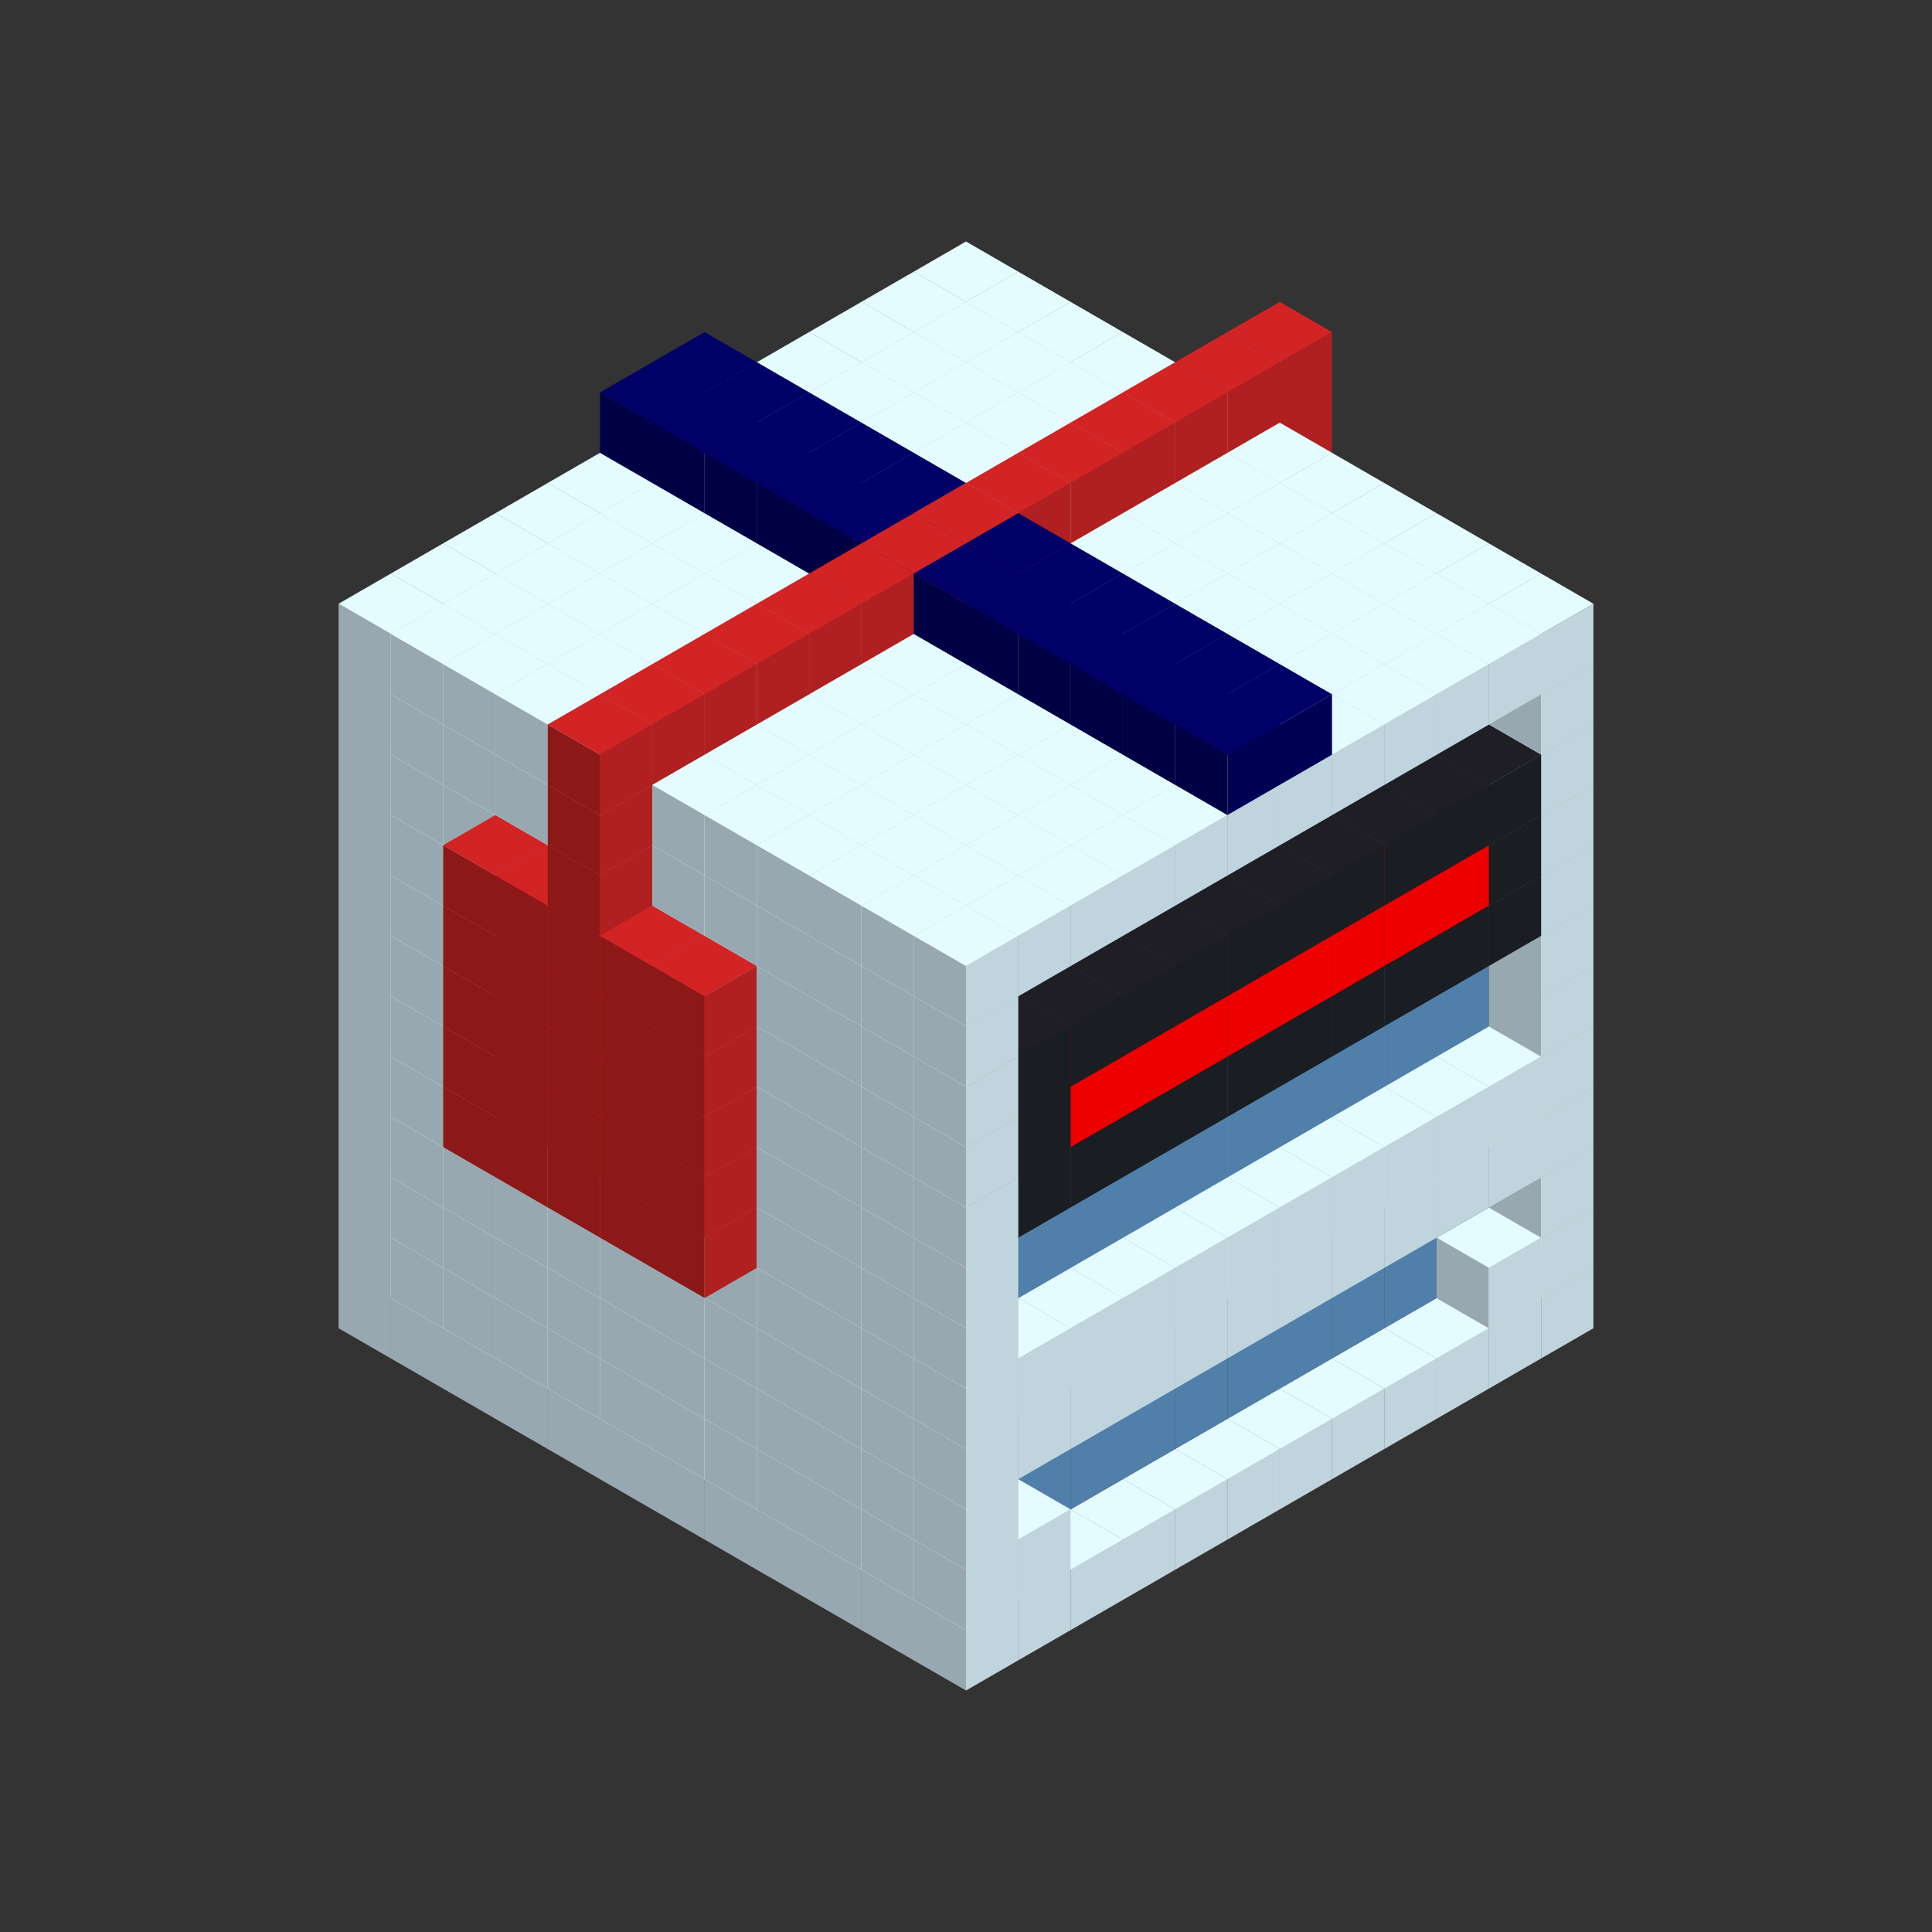 
<svg width='600' height='600' viewBox='4436371 5550000 3200000 3200000' xmlns='http://www.w3.org/2000/svg' xmlns:xlink='http://www.w3.org/1999/xlink'>
<rect x="4436371" y="5550000" width="3200000" height="3200000" fill="#333333" stroke="none"/>
<use xlink:href='#v-0x000001bf-1' transform='translate(983738,3600000)'/>
<use xlink:href='#v-0x000001bf-1' transform='translate(1070341,3650000)'/>
<use xlink:href='#v-0x000001bf-1' transform='translate(1156944,3700000)'/>
<use xlink:href='#v-0x000001bf-1' transform='translate(1243547,3750000)'/>
<use xlink:href='#v-0x000001bf-1' transform='translate(1330150,3800000)'/>
<use xlink:href='#v-0x000001bf-1' transform='translate(1416753,3850000)'/>
<use xlink:href='#v-0x000001bf-1' transform='translate(1503356,3900000)'/>
<use xlink:href='#v-0x000001bf-1' transform='translate(1589959,3950000)'/>
<use xlink:href='#v-0x000001bf-1' transform='translate(1676562,4000000)'/>
<use xlink:href='#v-0x000001bf-1' transform='translate(1763165,4050000)'/>
<use xlink:href='#v-0x000001bf-1' transform='translate(1849768,4100000)'/>
<use xlink:href='#v-0x000001bf-1' transform='translate(2889004,3600000)'/>
<use xlink:href='#v-0x000001bf-1' transform='translate(2802401,3650000)'/>
<use xlink:href='#v-0x000001bf-1' transform='translate(2715798,3700000)'/>
<use xlink:href='#v-0x000001bf-1' transform='translate(2629195,3750000)'/>
<use xlink:href='#v-0x000001bf-1' transform='translate(2542592,3800000)'/>
<use xlink:href='#v-0x000001bf-1' transform='translate(2455989,3850000)'/>
<use xlink:href='#v-0x000001bf-1' transform='translate(2369386,3900000)'/>
<use xlink:href='#v-0x000001bf-1' transform='translate(2282783,3950000)'/>
<use xlink:href='#v-0x000001bf-1' transform='translate(2196180,4000000)'/>
<use xlink:href='#v-0x000001bf-1' transform='translate(2109577,4050000)'/>
<use xlink:href='#v-0x000001bf-1' transform='translate(2022974,4100000)'/>
<use xlink:href='#v-0x000001bf-1' transform='translate(1936371,4150000)'/>
<use xlink:href='#v-0x000001bf-1' transform='translate(983738,3500000)'/>
<use xlink:href='#v-0x000001bf-1' transform='translate(1070341,3550000)'/>
<use xlink:href='#v-0x000001bf-1' transform='translate(1156944,3600000)'/>
<use xlink:href='#v-0x000001bf-1' transform='translate(1243547,3650000)'/>
<use xlink:href='#v-0x000001bf-1' transform='translate(1330150,3700000)'/>
<use xlink:href='#v-0x000001bf-1' transform='translate(1416753,3750000)'/>
<use xlink:href='#v-0x000001bf-1' transform='translate(1503356,3800000)'/>
<use xlink:href='#v-0x000001bf-1' transform='translate(1589959,3850000)'/>
<use xlink:href='#v-0x000001bf-1' transform='translate(1676562,3900000)'/>
<use xlink:href='#v-0x000001bf-1' transform='translate(1763165,3950000)'/>
<use xlink:href='#v-0x000001bf-2' transform='translate(2715798,3500000)'/>
<use xlink:href='#v-0x000001bf-2' transform='translate(2629195,3550000)'/>
<use xlink:href='#v-0x000001bf-2' transform='translate(2542592,3600000)'/>
<use xlink:href='#v-0x000001bf-2' transform='translate(2455989,3650000)'/>
<use xlink:href='#v-0x000001bf-2' transform='translate(2369386,3700000)'/>
<use xlink:href='#v-0x000001bf-2' transform='translate(2282783,3750000)'/>
<use xlink:href='#v-0x000001bf-2' transform='translate(2196180,3800000)'/>
<use xlink:href='#v-0x000001bf-2' transform='translate(2109577,3850000)'/>
<use xlink:href='#v-0x000001bf-2' transform='translate(2022974,3900000)'/>
<use xlink:href='#v-0x000001bf-2' transform='translate(1936371,3950000)'/>
<use xlink:href='#v-0x000001bf-1' transform='translate(1849768,4000000)'/>
<use xlink:href='#v-0x000001bf-1' transform='translate(2889004,3500000)'/>
<use xlink:href='#v-0x000001bf-1' transform='translate(2802401,3550000)'/>
<use xlink:href='#v-0x000001bf-1' transform='translate(2022974,4000000)'/>
<use xlink:href='#v-0x000001bf-1' transform='translate(1936371,4050000)'/>
<use xlink:href='#v-0x000001bf-1' transform='translate(983738,3400000)'/>
<use xlink:href='#v-0x000001bf-1' transform='translate(1070341,3450000)'/>
<use xlink:href='#v-0x000001bf-1' transform='translate(1156944,3500000)'/>
<use xlink:href='#v-0x000001bf-1' transform='translate(1243547,3550000)'/>
<use xlink:href='#v-0x000001bf-1' transform='translate(1330150,3600000)'/>
<use xlink:href='#v-0x000001bf-1' transform='translate(1416753,3650000)'/>
<use xlink:href='#v-0x000001bf-1' transform='translate(1503356,3700000)'/>
<use xlink:href='#v-0x000001bf-1' transform='translate(1589959,3750000)'/>
<use xlink:href='#v-0x000001bf-1' transform='translate(1676562,3800000)'/>
<use xlink:href='#v-0x000001bf-1' transform='translate(1763165,3850000)'/>
<use xlink:href='#v-0x000001bf-2' transform='translate(2715798,3400000)'/>
<use xlink:href='#v-0x000001bf-2' transform='translate(2629195,3450000)'/>
<use xlink:href='#v-0x000001bf-2' transform='translate(2542592,3500000)'/>
<use xlink:href='#v-0x000001bf-2' transform='translate(2455989,3550000)'/>
<use xlink:href='#v-0x000001bf-2' transform='translate(2369386,3600000)'/>
<use xlink:href='#v-0x000001bf-2' transform='translate(2282783,3650000)'/>
<use xlink:href='#v-0x000001bf-2' transform='translate(2196180,3700000)'/>
<use xlink:href='#v-0x000001bf-2' transform='translate(2109577,3750000)'/>
<use xlink:href='#v-0x000001bf-2' transform='translate(2022974,3800000)'/>
<use xlink:href='#v-0x000001bf-2' transform='translate(1936371,3850000)'/>
<use xlink:href='#v-0x000001bf-1' transform='translate(1849768,3900000)'/>
<use xlink:href='#v-0x000001bf-1' transform='translate(2889004,3400000)'/>
<use xlink:href='#v-0x000001bf-1' transform='translate(1936371,3950000)'/>
<use xlink:href='#v-0x000001bf-1' transform='translate(983738,3300000)'/>
<use xlink:href='#v-0x000001bf-1' transform='translate(1070341,3350000)'/>
<use xlink:href='#v-0x000001bf-1' transform='translate(1156944,3400000)'/>
<use xlink:href='#v-0x000001bf-1' transform='translate(1243547,3450000)'/>
<use xlink:href='#v-0x000001bf-1' transform='translate(1330150,3500000)'/>
<use xlink:href='#v-0x000001bf-1' transform='translate(1416753,3550000)'/>
<use xlink:href='#v-0x000001bf-1' transform='translate(1503356,3600000)'/>
<use xlink:href='#v-0x000001bf-1' transform='translate(1589959,3650000)'/>
<use xlink:href='#v-0x000001bf-1' transform='translate(1676562,3700000)'/>
<use xlink:href='#v-0x000001bf-1' transform='translate(1763165,3750000)'/>
<use xlink:href='#v-0x000001bf-2' transform='translate(2715798,3300000)'/>
<use xlink:href='#v-0x000001bf-2' transform='translate(2629195,3350000)'/>
<use xlink:href='#v-0x000001bf-2' transform='translate(2542592,3400000)'/>
<use xlink:href='#v-0x000001bf-2' transform='translate(2455989,3450000)'/>
<use xlink:href='#v-0x000001bf-2' transform='translate(2369386,3500000)'/>
<use xlink:href='#v-0x000001bf-2' transform='translate(2282783,3550000)'/>
<use xlink:href='#v-0x000001bf-2' transform='translate(2196180,3600000)'/>
<use xlink:href='#v-0x000001bf-2' transform='translate(2109577,3650000)'/>
<use xlink:href='#v-0x000001bf-2' transform='translate(2022974,3700000)'/>
<use xlink:href='#v-0x000001bf-2' transform='translate(1936371,3750000)'/>
<use xlink:href='#v-0x000001bf-1' transform='translate(1849768,3800000)'/>
<use xlink:href='#v-0x000001bf-1' transform='translate(2889004,3300000)'/>
<use xlink:href='#v-0x000001bf-1' transform='translate(2802401,3350000)'/>
<use xlink:href='#v-0x000001bf-1' transform='translate(2715798,3400000)'/>
<use xlink:href='#v-0x000001bf-1' transform='translate(2629195,3450000)'/>
<use xlink:href='#v-0x000001bf-1' transform='translate(2542592,3500000)'/>
<use xlink:href='#v-0x000001bf-1' transform='translate(2455989,3550000)'/>
<use xlink:href='#v-0x000001bf-1' transform='translate(2369386,3600000)'/>
<use xlink:href='#v-0x000001bf-1' transform='translate(2282783,3650000)'/>
<use xlink:href='#v-0x000001bf-1' transform='translate(2196180,3700000)'/>
<use xlink:href='#v-0x000001bf-1' transform='translate(2109577,3750000)'/>
<use xlink:href='#v-0x000001bf-1' transform='translate(2022974,3800000)'/>
<use xlink:href='#v-0x000001bf-1' transform='translate(1936371,3850000)'/>
<use xlink:href='#v-0x000001bf-1' transform='translate(983738,3200000)'/>
<use xlink:href='#v-0x000001bf-1' transform='translate(1070341,3250000)'/>
<use xlink:href='#v-0x000001bf-1' transform='translate(1156944,3300000)'/>
<use xlink:href='#v-0x000001bf-1' transform='translate(1243547,3350000)'/>
<use xlink:href='#v-0x000001bf-1' transform='translate(1330150,3400000)'/>
<use xlink:href='#v-0x000001bf-1' transform='translate(1416753,3450000)'/>
<use xlink:href='#v-0x000001bf-1' transform='translate(1503356,3500000)'/>
<use xlink:href='#v-0x000001bf-1' transform='translate(1589959,3550000)'/>
<use xlink:href='#v-0x000001bf-1' transform='translate(1676562,3600000)'/>
<use xlink:href='#v-0x000001bf-1' transform='translate(1763165,3650000)'/>
<use xlink:href='#v-0x000001bf-2' transform='translate(2715798,3200000)'/>
<use xlink:href='#v-0x000001bf-2' transform='translate(2629195,3250000)'/>
<use xlink:href='#v-0x000001bf-2' transform='translate(2542592,3300000)'/>
<use xlink:href='#v-0x000001bf-2' transform='translate(2455989,3350000)'/>
<use xlink:href='#v-0x000001bf-2' transform='translate(2369386,3400000)'/>
<use xlink:href='#v-0x000001bf-2' transform='translate(2282783,3450000)'/>
<use xlink:href='#v-0x000001bf-2' transform='translate(2196180,3500000)'/>
<use xlink:href='#v-0x000001bf-2' transform='translate(2109577,3550000)'/>
<use xlink:href='#v-0x000001bf-2' transform='translate(2022974,3600000)'/>
<use xlink:href='#v-0x000001bf-2' transform='translate(1936371,3650000)'/>
<use xlink:href='#v-0x000001bf-1' transform='translate(1849768,3700000)'/>
<use xlink:href='#v-0x000001bf-1' transform='translate(2889004,3200000)'/>
<use xlink:href='#v-0x000001bf-1' transform='translate(2802401,3250000)'/>
<use xlink:href='#v-0x000001bf-1' transform='translate(2715798,3300000)'/>
<use xlink:href='#v-0x000001bf-1' transform='translate(2629195,3350000)'/>
<use xlink:href='#v-0x000001bf-1' transform='translate(2542592,3400000)'/>
<use xlink:href='#v-0x000001bf-1' transform='translate(2455989,3450000)'/>
<use xlink:href='#v-0x000001bf-1' transform='translate(2369386,3500000)'/>
<use xlink:href='#v-0x000001bf-1' transform='translate(2282783,3550000)'/>
<use xlink:href='#v-0x000001bf-1' transform='translate(2196180,3600000)'/>
<use xlink:href='#v-0x000001bf-1' transform='translate(2109577,3650000)'/>
<use xlink:href='#v-0x000001bf-1' transform='translate(2022974,3700000)'/>
<use xlink:href='#v-0x000001bf-1' transform='translate(1936371,3750000)'/>
<use xlink:href='#v-0x000001bf-1' transform='translate(983738,3100000)'/>
<use xlink:href='#v-0x000001bf-1' transform='translate(1070341,3150000)'/>
<use xlink:href='#v-0x000001bf-1' transform='translate(1156944,3200000)'/>
<use xlink:href='#v-0x000001bf-7' transform='translate(2282783,2650000)'/>
<use xlink:href='#v-0x000001bf-1' transform='translate(1243547,3250000)'/>
<use xlink:href='#v-0x000001bf-7' transform='translate(1156944,3300000)'/>
<use xlink:href='#v-0x000001bf-7' transform='translate(2369386,2700000)'/>
<use xlink:href='#v-0x000001bf-1' transform='translate(1330150,3300000)'/>
<use xlink:href='#v-0x000001bf-7' transform='translate(1243547,3350000)'/>
<use xlink:href='#v-0x000001bf-7' transform='translate(2455989,2750000)'/>
<use xlink:href='#v-0x000001bf-1' transform='translate(1416753,3350000)'/>
<use xlink:href='#v-0x000001bf-7' transform='translate(1330150,3400000)'/>
<use xlink:href='#v-0x000001bf-7' transform='translate(2542592,2800000)'/>
<use xlink:href='#v-0x000001bf-1' transform='translate(1503356,3400000)'/>
<use xlink:href='#v-0x000001bf-7' transform='translate(1416753,3450000)'/>
<use xlink:href='#v-0x000001bf-7' transform='translate(2629195,2850000)'/>
<use xlink:href='#v-0x000001bf-1' transform='translate(1589959,3450000)'/>
<use xlink:href='#v-0x000001bf-7' transform='translate(1503356,3500000)'/>
<use xlink:href='#v-0x000001bf-1' transform='translate(1676562,3500000)'/>
<use xlink:href='#v-0x000001bf-1' transform='translate(1763165,3550000)'/>
<use xlink:href='#v-0x000001bf-2' transform='translate(2715798,3100000)'/>
<use xlink:href='#v-0x000001bf-2' transform='translate(2629195,3150000)'/>
<use xlink:href='#v-0x000001bf-2' transform='translate(2542592,3200000)'/>
<use xlink:href='#v-0x000001bf-2' transform='translate(2455989,3250000)'/>
<use xlink:href='#v-0x000001bf-2' transform='translate(2369386,3300000)'/>
<use xlink:href='#v-0x000001bf-2' transform='translate(2282783,3350000)'/>
<use xlink:href='#v-0x000001bf-2' transform='translate(2196180,3400000)'/>
<use xlink:href='#v-0x000001bf-2' transform='translate(2109577,3450000)'/>
<use xlink:href='#v-0x000001bf-2' transform='translate(2022974,3500000)'/>
<use xlink:href='#v-0x000001bf-2' transform='translate(1936371,3550000)'/>
<use xlink:href='#v-0x000001bf-1' transform='translate(1849768,3600000)'/>
<use xlink:href='#v-0x000001bf-1' transform='translate(2889004,3100000)'/>
<use xlink:href='#v-0x000001bf-1' transform='translate(1936371,3650000)'/>
<use xlink:href='#v-0x000001bf-1' transform='translate(983738,3000000)'/>
<use xlink:href='#v-0x000001bf-1' transform='translate(1070341,3050000)'/>
<use xlink:href='#v-0x000001bf-1' transform='translate(1156944,3100000)'/>
<use xlink:href='#v-0x000001bf-7' transform='translate(2282783,2550000)'/>
<use xlink:href='#v-0x000001bf-1' transform='translate(1243547,3150000)'/>
<use xlink:href='#v-0x000001bf-7' transform='translate(1156944,3200000)'/>
<use xlink:href='#v-0x000001bf-7' transform='translate(2369386,2600000)'/>
<use xlink:href='#v-0x000001bf-1' transform='translate(1330150,3200000)'/>
<use xlink:href='#v-0x000001bf-7' transform='translate(1243547,3250000)'/>
<use xlink:href='#v-0x000001bf-7' transform='translate(2455989,2650000)'/>
<use xlink:href='#v-0x000001bf-1' transform='translate(1416753,3250000)'/>
<use xlink:href='#v-0x000001bf-7' transform='translate(1330150,3300000)'/>
<use xlink:href='#v-0x000001bf-7' transform='translate(2542592,2700000)'/>
<use xlink:href='#v-0x000001bf-1' transform='translate(1503356,3300000)'/>
<use xlink:href='#v-0x000001bf-7' transform='translate(1416753,3350000)'/>
<use xlink:href='#v-0x000001bf-7' transform='translate(2629195,2750000)'/>
<use xlink:href='#v-0x000001bf-1' transform='translate(1589959,3350000)'/>
<use xlink:href='#v-0x000001bf-7' transform='translate(1503356,3400000)'/>
<use xlink:href='#v-0x000001bf-1' transform='translate(1676562,3400000)'/>
<use xlink:href='#v-0x000001bf-1' transform='translate(1763165,3450000)'/>
<use xlink:href='#v-0x000001bf-2' transform='translate(2715798,3000000)'/>
<use xlink:href='#v-0x000001bf-2' transform='translate(2629195,3050000)'/>
<use xlink:href='#v-0x000001bf-2' transform='translate(2542592,3100000)'/>
<use xlink:href='#v-0x000001bf-2' transform='translate(2455989,3150000)'/>
<use xlink:href='#v-0x000001bf-2' transform='translate(2369386,3200000)'/>
<use xlink:href='#v-0x000001bf-2' transform='translate(2282783,3250000)'/>
<use xlink:href='#v-0x000001bf-2' transform='translate(2196180,3300000)'/>
<use xlink:href='#v-0x000001bf-2' transform='translate(2109577,3350000)'/>
<use xlink:href='#v-0x000001bf-2' transform='translate(2022974,3400000)'/>
<use xlink:href='#v-0x000001bf-2' transform='translate(1936371,3450000)'/>
<use xlink:href='#v-0x000001bf-1' transform='translate(1849768,3500000)'/>
<use xlink:href='#v-0x000001bf-1' transform='translate(2889004,3000000)'/>
<use xlink:href='#v-0x000001bf-1' transform='translate(1936371,3550000)'/>
<use xlink:href='#v-0x000001bf-1' transform='translate(983738,2900000)'/>
<use xlink:href='#v-0x000001bf-1' transform='translate(1070341,2950000)'/>
<use xlink:href='#v-0x000001bf-1' transform='translate(1156944,3000000)'/>
<use xlink:href='#v-0x000001bf-7' transform='translate(2282783,2450000)'/>
<use xlink:href='#v-0x000001bf-1' transform='translate(1243547,3050000)'/>
<use xlink:href='#v-0x000001bf-7' transform='translate(1156944,3100000)'/>
<use xlink:href='#v-0x000001bf-7' transform='translate(2369386,2500000)'/>
<use xlink:href='#v-0x000001bf-1' transform='translate(1330150,3100000)'/>
<use xlink:href='#v-0x000001bf-7' transform='translate(1243547,3150000)'/>
<use xlink:href='#v-0x000001bf-7' transform='translate(2455989,2550000)'/>
<use xlink:href='#v-0x000001bf-1' transform='translate(1416753,3150000)'/>
<use xlink:href='#v-0x000001bf-7' transform='translate(1330150,3200000)'/>
<use xlink:href='#v-0x000001bf-7' transform='translate(2542592,2600000)'/>
<use xlink:href='#v-0x000001bf-1' transform='translate(1503356,3200000)'/>
<use xlink:href='#v-0x000001bf-7' transform='translate(1416753,3250000)'/>
<use xlink:href='#v-0x000001bf-7' transform='translate(2629195,2650000)'/>
<use xlink:href='#v-0x000001bf-1' transform='translate(1589959,3250000)'/>
<use xlink:href='#v-0x000001bf-7' transform='translate(1503356,3300000)'/>
<use xlink:href='#v-0x000001bf-1' transform='translate(1676562,3300000)'/>
<use xlink:href='#v-0x000001bf-1' transform='translate(1763165,3350000)'/>
<use xlink:href='#v-0x000001bf-2' transform='translate(2715798,2900000)'/>
<use xlink:href='#v-0x000001bf-2' transform='translate(2629195,2950000)'/>
<use xlink:href='#v-0x000001bf-2' transform='translate(2542592,3000000)'/>
<use xlink:href='#v-0x000001bf-2' transform='translate(2455989,3050000)'/>
<use xlink:href='#v-0x000001bf-2' transform='translate(2369386,3100000)'/>
<use xlink:href='#v-0x000001bf-2' transform='translate(2282783,3150000)'/>
<use xlink:href='#v-0x000001bf-2' transform='translate(2196180,3200000)'/>
<use xlink:href='#v-0x000001bf-2' transform='translate(2109577,3250000)'/>
<use xlink:href='#v-0x000001bf-2' transform='translate(2022974,3300000)'/>
<use xlink:href='#v-0x000001bf-2' transform='translate(1936371,3350000)'/>
<use xlink:href='#v-0x000001bf-1' transform='translate(1849768,3400000)'/>
<use xlink:href='#v-0x000001bf-1' transform='translate(2889004,2900000)'/>
<use xlink:href='#v-0x000001bf-4' transform='translate(2802401,2950000)'/>
<use xlink:href='#v-0x000001bf-4' transform='translate(2715798,3000000)'/>
<use xlink:href='#v-0x000001bf-4' transform='translate(2629195,3050000)'/>
<use xlink:href='#v-0x000001bf-4' transform='translate(2542592,3100000)'/>
<use xlink:href='#v-0x000001bf-4' transform='translate(2455989,3150000)'/>
<use xlink:href='#v-0x000001bf-4' transform='translate(2369386,3200000)'/>
<use xlink:href='#v-0x000001bf-4' transform='translate(2282783,3250000)'/>
<use xlink:href='#v-0x000001bf-4' transform='translate(2196180,3300000)'/>
<use xlink:href='#v-0x000001bf-4' transform='translate(2109577,3350000)'/>
<use xlink:href='#v-0x000001bf-4' transform='translate(2022974,3400000)'/>
<use xlink:href='#v-0x000001bf-1' transform='translate(1936371,3450000)'/>
<use xlink:href='#v-0x000001bf-1' transform='translate(983738,2800000)'/>
<use xlink:href='#v-0x000001bf-1' transform='translate(1070341,2850000)'/>
<use xlink:href='#v-0x000001bf-1' transform='translate(1156944,2900000)'/>
<use xlink:href='#v-0x000001bf-7' transform='translate(2282783,2350000)'/>
<use xlink:href='#v-0x000001bf-1' transform='translate(1243547,2950000)'/>
<use xlink:href='#v-0x000001bf-7' transform='translate(1156944,3000000)'/>
<use xlink:href='#v-0x000001bf-7' transform='translate(2369386,2400000)'/>
<use xlink:href='#v-0x000001bf-1' transform='translate(1330150,3000000)'/>
<use xlink:href='#v-0x000001bf-7' transform='translate(1243547,3050000)'/>
<use xlink:href='#v-0x000001bf-7' transform='translate(2455989,2450000)'/>
<use xlink:href='#v-0x000001bf-1' transform='translate(1416753,3050000)'/>
<use xlink:href='#v-0x000001bf-7' transform='translate(1330150,3100000)'/>
<use xlink:href='#v-0x000001bf-7' transform='translate(2542592,2500000)'/>
<use xlink:href='#v-0x000001bf-1' transform='translate(1503356,3100000)'/>
<use xlink:href='#v-0x000001bf-7' transform='translate(1416753,3150000)'/>
<use xlink:href='#v-0x000001bf-7' transform='translate(2629195,2550000)'/>
<use xlink:href='#v-0x000001bf-1' transform='translate(1589959,3150000)'/>
<use xlink:href='#v-0x000001bf-7' transform='translate(1503356,3200000)'/>
<use xlink:href='#v-0x000001bf-1' transform='translate(1676562,3200000)'/>
<use xlink:href='#v-0x000001bf-1' transform='translate(1763165,3250000)'/>
<use xlink:href='#v-0x000001bf-2' transform='translate(2715798,2800000)'/>
<use xlink:href='#v-0x000001bf-2' transform='translate(2629195,2850000)'/>
<use xlink:href='#v-0x000001bf-2' transform='translate(2542592,2900000)'/>
<use xlink:href='#v-0x000001bf-2' transform='translate(2455989,2950000)'/>
<use xlink:href='#v-0x000001bf-2' transform='translate(2369386,3000000)'/>
<use xlink:href='#v-0x000001bf-2' transform='translate(2282783,3050000)'/>
<use xlink:href='#v-0x000001bf-2' transform='translate(2196180,3100000)'/>
<use xlink:href='#v-0x000001bf-2' transform='translate(2109577,3150000)'/>
<use xlink:href='#v-0x000001bf-2' transform='translate(2022974,3200000)'/>
<use xlink:href='#v-0x000001bf-2' transform='translate(1936371,3250000)'/>
<use xlink:href='#v-0x000001bf-1' transform='translate(1849768,3300000)'/>
<use xlink:href='#v-0x000001bf-1' transform='translate(2889004,2800000)'/>
<use xlink:href='#v-0x000001bf-4' transform='translate(2802401,2850000)'/>
<use xlink:href='#v-0x000001bf-5' transform='translate(2715798,2900000)'/>
<use xlink:href='#v-0x000001bf-5' transform='translate(2629195,2950000)'/>
<use xlink:href='#v-0x000001bf-5' transform='translate(2542592,3000000)'/>
<use xlink:href='#v-0x000001bf-5' transform='translate(2455989,3050000)'/>
<use xlink:href='#v-0x000001bf-5' transform='translate(2369386,3100000)'/>
<use xlink:href='#v-0x000001bf-5' transform='translate(2282783,3150000)'/>
<use xlink:href='#v-0x000001bf-5' transform='translate(2196180,3200000)'/>
<use xlink:href='#v-0x000001bf-5' transform='translate(2109577,3250000)'/>
<use xlink:href='#v-0x000001bf-4' transform='translate(2022974,3300000)'/>
<use xlink:href='#v-0x000001bf-1' transform='translate(1936371,3350000)'/>
<use xlink:href='#v-0x000001bf-1' transform='translate(983738,2700000)'/>
<use xlink:href='#v-0x000001bf-1' transform='translate(1070341,2750000)'/>
<use xlink:href='#v-0x000001bf-1' transform='translate(1156944,2800000)'/>
<use xlink:href='#v-0x000001bf-7' transform='translate(2282783,2250000)'/>
<use xlink:href='#v-0x000001bf-1' transform='translate(1243547,2850000)'/>
<use xlink:href='#v-0x000001bf-7' transform='translate(1156944,2900000)'/>
<use xlink:href='#v-0x000001bf-7' transform='translate(2369386,2300000)'/>
<use xlink:href='#v-0x000001bf-1' transform='translate(1330150,2900000)'/>
<use xlink:href='#v-0x000001bf-7' transform='translate(1243547,2950000)'/>
<use xlink:href='#v-0x000001bf-7' transform='translate(2455989,2350000)'/>
<use xlink:href='#v-0x000001bf-1' transform='translate(1416753,2950000)'/>
<use xlink:href='#v-0x000001bf-7' transform='translate(1330150,3000000)'/>
<use xlink:href='#v-0x000001bf-7' transform='translate(2542592,2400000)'/>
<use xlink:href='#v-0x000001bf-1' transform='translate(1503356,3000000)'/>
<use xlink:href='#v-0x000001bf-7' transform='translate(1416753,3050000)'/>
<use xlink:href='#v-0x000001bf-7' transform='translate(2629195,2450000)'/>
<use xlink:href='#v-0x000001bf-1' transform='translate(1589959,3050000)'/>
<use xlink:href='#v-0x000001bf-7' transform='translate(1503356,3100000)'/>
<use xlink:href='#v-0x000001bf-1' transform='translate(1676562,3100000)'/>
<use xlink:href='#v-0x000001bf-1' transform='translate(1763165,3150000)'/>
<use xlink:href='#v-0x000001bf-2' transform='translate(2715798,2700000)'/>
<use xlink:href='#v-0x000001bf-2' transform='translate(2629195,2750000)'/>
<use xlink:href='#v-0x000001bf-2' transform='translate(2542592,2800000)'/>
<use xlink:href='#v-0x000001bf-2' transform='translate(2455989,2850000)'/>
<use xlink:href='#v-0x000001bf-2' transform='translate(2369386,2900000)'/>
<use xlink:href='#v-0x000001bf-2' transform='translate(2282783,2950000)'/>
<use xlink:href='#v-0x000001bf-2' transform='translate(2196180,3000000)'/>
<use xlink:href='#v-0x000001bf-2' transform='translate(2109577,3050000)'/>
<use xlink:href='#v-0x000001bf-2' transform='translate(2022974,3100000)'/>
<use xlink:href='#v-0x000001bf-2' transform='translate(1936371,3150000)'/>
<use xlink:href='#v-0x000001bf-1' transform='translate(1849768,3200000)'/>
<use xlink:href='#v-0x000001bf-1' transform='translate(2889004,2700000)'/>
<use xlink:href='#v-0x000001bf-4' transform='translate(2802401,2750000)'/>
<use xlink:href='#v-0x000001bf-4' transform='translate(2715798,2800000)'/>
<use xlink:href='#v-0x000001bf-4' transform='translate(2629195,2850000)'/>
<use xlink:href='#v-0x000001bf-4' transform='translate(2542592,2900000)'/>
<use xlink:href='#v-0x000001bf-4' transform='translate(2455989,2950000)'/>
<use xlink:href='#v-0x000001bf-4' transform='translate(2369386,3000000)'/>
<use xlink:href='#v-0x000001bf-4' transform='translate(2282783,3050000)'/>
<use xlink:href='#v-0x000001bf-4' transform='translate(2196180,3100000)'/>
<use xlink:href='#v-0x000001bf-4' transform='translate(2109577,3150000)'/>
<use xlink:href='#v-0x000001bf-4' transform='translate(2022974,3200000)'/>
<use xlink:href='#v-0x000001bf-1' transform='translate(1936371,3250000)'/>
<use xlink:href='#v-0x000001bf-1' transform='translate(983738,2600000)'/>
<use xlink:href='#v-0x000001bf-1' transform='translate(1070341,2650000)'/>
<use xlink:href='#v-0x000001bf-1' transform='translate(1156944,2700000)'/>
<use xlink:href='#v-0x000001bf-1' transform='translate(1243547,2750000)'/>
<use xlink:href='#v-0x000001bf-1' transform='translate(1330150,2800000)'/>
<use xlink:href='#v-0x000001bf-7' transform='translate(2455989,2250000)'/>
<use xlink:href='#v-0x000001bf-1' transform='translate(1416753,2850000)'/>
<use xlink:href='#v-0x000001bf-7' transform='translate(1330150,2900000)'/>
<use xlink:href='#v-0x000001bf-1' transform='translate(1503356,2900000)'/>
<use xlink:href='#v-0x000001bf-1' transform='translate(1589959,2950000)'/>
<use xlink:href='#v-0x000001bf-1' transform='translate(1676562,3000000)'/>
<use xlink:href='#v-0x000001bf-1' transform='translate(1763165,3050000)'/>
<use xlink:href='#v-0x000001bf-2' transform='translate(2715798,2600000)'/>
<use xlink:href='#v-0x000001bf-2' transform='translate(2629195,2650000)'/>
<use xlink:href='#v-0x000001bf-2' transform='translate(2542592,2700000)'/>
<use xlink:href='#v-0x000001bf-2' transform='translate(2455989,2750000)'/>
<use xlink:href='#v-0x000001bf-2' transform='translate(2369386,2800000)'/>
<use xlink:href='#v-0x000001bf-2' transform='translate(2282783,2850000)'/>
<use xlink:href='#v-0x000001bf-2' transform='translate(2196180,2900000)'/>
<use xlink:href='#v-0x000001bf-2' transform='translate(2109577,2950000)'/>
<use xlink:href='#v-0x000001bf-2' transform='translate(2022974,3000000)'/>
<use xlink:href='#v-0x000001bf-2' transform='translate(1936371,3050000)'/>
<use xlink:href='#v-0x000001bf-1' transform='translate(1849768,3100000)'/>
<use xlink:href='#v-0x000001bf-1' transform='translate(2889004,2600000)'/>
<use xlink:href='#v-0x000001bf-1' transform='translate(1936371,3150000)'/>
<use xlink:href='#v-0x000001bf-1' transform='translate(1936371,1950000)'/>
<use xlink:href='#v-0x000001bf-1' transform='translate(1849768,2000000)'/>
<use xlink:href='#v-0x000001bf-1' transform='translate(1763165,2050000)'/>
<use xlink:href='#v-0x000001bf-1' transform='translate(1676562,2100000)'/>
<use xlink:href='#v-0x000001bf-1' transform='translate(1589959,2150000)'/>
<use xlink:href='#v-0x000001bf-1' transform='translate(1503356,2200000)'/>
<use xlink:href='#v-0x000001bf-1' transform='translate(1416753,2250000)'/>
<use xlink:href='#v-0x000001bf-1' transform='translate(1330150,2300000)'/>
<use xlink:href='#v-0x000001bf-1' transform='translate(1243547,2350000)'/>
<use xlink:href='#v-0x000001bf-1' transform='translate(1156944,2400000)'/>
<use xlink:href='#v-0x000001bf-1' transform='translate(1070341,2450000)'/>
<use xlink:href='#v-0x000001bf-1' transform='translate(983738,2500000)'/>
<use xlink:href='#v-0x000001bf-1' transform='translate(2022974,2000000)'/>
<use xlink:href='#v-0x000001bf-1' transform='translate(1936371,2050000)'/>
<use xlink:href='#v-0x000001bf-1' transform='translate(1849768,2100000)'/>
<use xlink:href='#v-0x000001bf-1' transform='translate(1763165,2150000)'/>
<use xlink:href='#v-0x000001bf-1' transform='translate(1676562,2200000)'/>
<use xlink:href='#v-0x000001bf-1' transform='translate(1589959,2250000)'/>
<use xlink:href='#v-0x000001bf-1' transform='translate(1503356,2300000)'/>
<use xlink:href='#v-0x000001bf-1' transform='translate(1416753,2350000)'/>
<use xlink:href='#v-0x000001bf-1' transform='translate(1330150,2400000)'/>
<use xlink:href='#v-0x000001bf-1' transform='translate(1243547,2450000)'/>
<use xlink:href='#v-0x000001bf-1' transform='translate(1156944,2500000)'/>
<use xlink:href='#v-0x000001bf-1' transform='translate(1070341,2550000)'/>
<use xlink:href='#v-0x000001bf-1' transform='translate(2109577,2050000)'/>
<use xlink:href='#v-0x000001bf-1' transform='translate(2022974,2100000)'/>
<use xlink:href='#v-0x000001bf-1' transform='translate(1936371,2150000)'/>
<use xlink:href='#v-0x000001bf-1' transform='translate(1849768,2200000)'/>
<use xlink:href='#v-0x000001bf-1' transform='translate(1763165,2250000)'/>
<use xlink:href='#v-0x000001bf-1' transform='translate(1676562,2300000)'/>
<use xlink:href='#v-0x000001bf-1' transform='translate(1589959,2350000)'/>
<use xlink:href='#v-0x000001bf-1' transform='translate(1503356,2400000)'/>
<use xlink:href='#v-0x000001bf-1' transform='translate(1416753,2450000)'/>
<use xlink:href='#v-0x000001bf-1' transform='translate(1330150,2500000)'/>
<use xlink:href='#v-0x000001bf-1' transform='translate(1243547,2550000)'/>
<use xlink:href='#v-0x000001bf-1' transform='translate(1156944,2600000)'/>
<use xlink:href='#v-0x000001bf-1' transform='translate(2196180,2100000)'/>
<use xlink:href='#v-0x000001bf-1' transform='translate(2109577,2150000)'/>
<use xlink:href='#v-0x000001bf-1' transform='translate(2022974,2200000)'/>
<use xlink:href='#v-0x000001bf-1' transform='translate(1936371,2250000)'/>
<use xlink:href='#v-0x000001bf-1' transform='translate(1849768,2300000)'/>
<use xlink:href='#v-0x000001bf-1' transform='translate(1763165,2350000)'/>
<use xlink:href='#v-0x000001bf-1' transform='translate(1676562,2400000)'/>
<use xlink:href='#v-0x000001bf-1' transform='translate(1589959,2450000)'/>
<use xlink:href='#v-0x000001bf-1' transform='translate(1503356,2500000)'/>
<use xlink:href='#v-0x000001bf-1' transform='translate(1416753,2550000)'/>
<use xlink:href='#v-0x000001bf-1' transform='translate(1330150,2600000)'/>
<use xlink:href='#v-0x000001bf-1' transform='translate(1243547,2650000)'/>
<use xlink:href='#v-0x000001bf-1' transform='translate(2282783,2150000)'/>
<use xlink:href='#v-0x000001bf-1' transform='translate(2196180,2200000)'/>
<use xlink:href='#v-0x000001bf-1' transform='translate(2109577,2250000)'/>
<use xlink:href='#v-0x000001bf-1' transform='translate(2022974,2300000)'/>
<use xlink:href='#v-0x000001bf-1' transform='translate(1936371,2350000)'/>
<use xlink:href='#v-0x000001bf-1' transform='translate(1849768,2400000)'/>
<use xlink:href='#v-0x000001bf-1' transform='translate(1763165,2450000)'/>
<use xlink:href='#v-0x000001bf-1' transform='translate(1676562,2500000)'/>
<use xlink:href='#v-0x000001bf-1' transform='translate(1589959,2550000)'/>
<use xlink:href='#v-0x000001bf-1' transform='translate(1503356,2600000)'/>
<use xlink:href='#v-0x000001bf-1' transform='translate(1416753,2650000)'/>
<use xlink:href='#v-0x000001bf-1' transform='translate(1330150,2700000)'/>
<use xlink:href='#v-0x000001bf-7' transform='translate(2455989,2150000)'/>
<use xlink:href='#v-0x000001bf-1' transform='translate(2369386,2200000)'/>
<use xlink:href='#v-0x000001bf-1' transform='translate(2282783,2250000)'/>
<use xlink:href='#v-0x000001bf-1' transform='translate(2196180,2300000)'/>
<use xlink:href='#v-0x000001bf-1' transform='translate(2109577,2350000)'/>
<use xlink:href='#v-0x000001bf-1' transform='translate(2022974,2400000)'/>
<use xlink:href='#v-0x000001bf-1' transform='translate(1936371,2450000)'/>
<use xlink:href='#v-0x000001bf-1' transform='translate(1849768,2500000)'/>
<use xlink:href='#v-0x000001bf-1' transform='translate(1763165,2550000)'/>
<use xlink:href='#v-0x000001bf-1' transform='translate(1676562,2600000)'/>
<use xlink:href='#v-0x000001bf-1' transform='translate(1589959,2650000)'/>
<use xlink:href='#v-0x000001bf-1' transform='translate(1503356,2700000)'/>
<use xlink:href='#v-0x000001bf-1' transform='translate(1416753,2750000)'/>
<use xlink:href='#v-0x000001bf-7' transform='translate(1330150,2800000)'/>
<use xlink:href='#v-0x000001bf-1' transform='translate(2455989,2250000)'/>
<use xlink:href='#v-0x000001bf-1' transform='translate(2369386,2300000)'/>
<use xlink:href='#v-0x000001bf-1' transform='translate(2282783,2350000)'/>
<use xlink:href='#v-0x000001bf-1' transform='translate(2196180,2400000)'/>
<use xlink:href='#v-0x000001bf-1' transform='translate(2109577,2450000)'/>
<use xlink:href='#v-0x000001bf-1' transform='translate(2022974,2500000)'/>
<use xlink:href='#v-0x000001bf-1' transform='translate(1936371,2550000)'/>
<use xlink:href='#v-0x000001bf-1' transform='translate(1849768,2600000)'/>
<use xlink:href='#v-0x000001bf-1' transform='translate(1763165,2650000)'/>
<use xlink:href='#v-0x000001bf-1' transform='translate(1676562,2700000)'/>
<use xlink:href='#v-0x000001bf-1' transform='translate(1589959,2750000)'/>
<use xlink:href='#v-0x000001bf-1' transform='translate(1503356,2800000)'/>
<use xlink:href='#v-0x000001bf-1' transform='translate(2542592,2300000)'/>
<use xlink:href='#v-0x000001bf-1' transform='translate(2455989,2350000)'/>
<use xlink:href='#v-0x000001bf-1' transform='translate(2369386,2400000)'/>
<use xlink:href='#v-0x000001bf-1' transform='translate(2282783,2450000)'/>
<use xlink:href='#v-0x000001bf-1' transform='translate(2196180,2500000)'/>
<use xlink:href='#v-0x000001bf-1' transform='translate(2109577,2550000)'/>
<use xlink:href='#v-0x000001bf-1' transform='translate(2022974,2600000)'/>
<use xlink:href='#v-0x000001bf-1' transform='translate(1936371,2650000)'/>
<use xlink:href='#v-0x000001bf-1' transform='translate(1849768,2700000)'/>
<use xlink:href='#v-0x000001bf-1' transform='translate(1763165,2750000)'/>
<use xlink:href='#v-0x000001bf-1' transform='translate(1676562,2800000)'/>
<use xlink:href='#v-0x000001bf-1' transform='translate(1589959,2850000)'/>
<use xlink:href='#v-0x000001bf-1' transform='translate(2629195,2350000)'/>
<use xlink:href='#v-0x000001bf-1' transform='translate(2542592,2400000)'/>
<use xlink:href='#v-0x000001bf-1' transform='translate(2455989,2450000)'/>
<use xlink:href='#v-0x000001bf-1' transform='translate(2369386,2500000)'/>
<use xlink:href='#v-0x000001bf-1' transform='translate(2282783,2550000)'/>
<use xlink:href='#v-0x000001bf-1' transform='translate(2196180,2600000)'/>
<use xlink:href='#v-0x000001bf-1' transform='translate(2109577,2650000)'/>
<use xlink:href='#v-0x000001bf-1' transform='translate(2022974,2700000)'/>
<use xlink:href='#v-0x000001bf-1' transform='translate(1936371,2750000)'/>
<use xlink:href='#v-0x000001bf-1' transform='translate(1849768,2800000)'/>
<use xlink:href='#v-0x000001bf-1' transform='translate(1763165,2850000)'/>
<use xlink:href='#v-0x000001bf-1' transform='translate(1676562,2900000)'/>
<use xlink:href='#v-0x000001bf-1' transform='translate(2715798,2400000)'/>
<use xlink:href='#v-0x000001bf-1' transform='translate(2629195,2450000)'/>
<use xlink:href='#v-0x000001bf-1' transform='translate(2542592,2500000)'/>
<use xlink:href='#v-0x000001bf-1' transform='translate(2455989,2550000)'/>
<use xlink:href='#v-0x000001bf-1' transform='translate(2369386,2600000)'/>
<use xlink:href='#v-0x000001bf-1' transform='translate(2282783,2650000)'/>
<use xlink:href='#v-0x000001bf-1' transform='translate(2196180,2700000)'/>
<use xlink:href='#v-0x000001bf-1' transform='translate(2109577,2750000)'/>
<use xlink:href='#v-0x000001bf-1' transform='translate(2022974,2800000)'/>
<use xlink:href='#v-0x000001bf-1' transform='translate(1936371,2850000)'/>
<use xlink:href='#v-0x000001bf-1' transform='translate(1849768,2900000)'/>
<use xlink:href='#v-0x000001bf-1' transform='translate(1763165,2950000)'/>
<use xlink:href='#v-0x000001bf-1' transform='translate(2802401,2450000)'/>
<use xlink:href='#v-0x000001bf-1' transform='translate(2715798,2500000)'/>
<use xlink:href='#v-0x000001bf-1' transform='translate(2629195,2550000)'/>
<use xlink:href='#v-0x000001bf-1' transform='translate(2542592,2600000)'/>
<use xlink:href='#v-0x000001bf-1' transform='translate(2455989,2650000)'/>
<use xlink:href='#v-0x000001bf-1' transform='translate(2369386,2700000)'/>
<use xlink:href='#v-0x000001bf-1' transform='translate(2282783,2750000)'/>
<use xlink:href='#v-0x000001bf-1' transform='translate(2196180,2800000)'/>
<use xlink:href='#v-0x000001bf-1' transform='translate(2109577,2850000)'/>
<use xlink:href='#v-0x000001bf-1' transform='translate(2022974,2900000)'/>
<use xlink:href='#v-0x000001bf-1' transform='translate(1936371,2950000)'/>
<use xlink:href='#v-0x000001bf-1' transform='translate(1849768,3000000)'/>
<use xlink:href='#v-0x000001bf-1' transform='translate(2889004,2500000)'/>
<use xlink:href='#v-0x000001bf-1' transform='translate(2802401,2550000)'/>
<use xlink:href='#v-0x000001bf-1' transform='translate(2715798,2600000)'/>
<use xlink:href='#v-0x000001bf-1' transform='translate(2629195,2650000)'/>
<use xlink:href='#v-0x000001bf-1' transform='translate(2542592,2700000)'/>
<use xlink:href='#v-0x000001bf-1' transform='translate(2455989,2750000)'/>
<use xlink:href='#v-0x000001bf-1' transform='translate(2369386,2800000)'/>
<use xlink:href='#v-0x000001bf-1' transform='translate(2282783,2850000)'/>
<use xlink:href='#v-0x000001bf-1' transform='translate(2196180,2900000)'/>
<use xlink:href='#v-0x000001bf-1' transform='translate(2109577,2950000)'/>
<use xlink:href='#v-0x000001bf-1' transform='translate(2022974,3000000)'/>
<use xlink:href='#v-0x000001bf-1' transform='translate(1936371,3050000)'/>
<use xlink:href='#v-0x000001bf-6' transform='translate(1503356,2100000)'/>
<use xlink:href='#v-0x000001bf-6' transform='translate(1416753,2150000)'/>
<use xlink:href='#v-0x000001bf-6' transform='translate(1589959,2150000)'/>
<use xlink:href='#v-0x000001bf-6' transform='translate(1503356,2200000)'/>
<use xlink:href='#v-0x000001bf-6' transform='translate(1676562,2200000)'/>
<use xlink:href='#v-0x000001bf-6' transform='translate(1589959,2250000)'/>
<use xlink:href='#v-0x000001bf-6' transform='translate(1763165,2250000)'/>
<use xlink:href='#v-0x000001bf-6' transform='translate(1676562,2300000)'/>
<use xlink:href='#v-0x000001bf-6' transform='translate(1849768,2300000)'/>
<use xlink:href='#v-0x000001bf-6' transform='translate(1763165,2350000)'/>
<use xlink:href='#v-0x000001bf-7' transform='translate(2455989,2050000)'/>
<use xlink:href='#v-0x000001bf-7' transform='translate(2369386,2100000)'/>
<use xlink:href='#v-0x000001bf-7' transform='translate(2282783,2150000)'/>
<use xlink:href='#v-0x000001bf-7' transform='translate(2196180,2200000)'/>
<use xlink:href='#v-0x000001bf-7' transform='translate(2109577,2250000)'/>
<use xlink:href='#v-0x000001bf-7' transform='translate(2022974,2300000)'/>
<use xlink:href='#v-0x000001bf-7' transform='translate(1936371,2350000)'/>
<use xlink:href='#v-0x000001bf-7' transform='translate(1849768,2400000)'/>
<use xlink:href='#v-0x000001bf-7' transform='translate(1763165,2450000)'/>
<use xlink:href='#v-0x000001bf-7' transform='translate(1676562,2500000)'/>
<use xlink:href='#v-0x000001bf-7' transform='translate(1589959,2550000)'/>
<use xlink:href='#v-0x000001bf-7' transform='translate(1503356,2600000)'/>
<use xlink:href='#v-0x000001bf-7' transform='translate(1416753,2650000)'/>
<use xlink:href='#v-0x000001bf-7' transform='translate(1330150,2700000)'/>
<use xlink:href='#v-0x000001bf-6' transform='translate(2022974,2400000)'/>
<use xlink:href='#v-0x000001bf-6' transform='translate(1936371,2450000)'/>
<use xlink:href='#v-0x000001bf-6' transform='translate(2109577,2450000)'/>
<use xlink:href='#v-0x000001bf-6' transform='translate(2022974,2500000)'/>
<use xlink:href='#v-0x000001bf-6' transform='translate(2196180,2500000)'/>
<use xlink:href='#v-0x000001bf-6' transform='translate(2109577,2550000)'/>
<use xlink:href='#v-0x000001bf-6' transform='translate(2282783,2550000)'/>
<use xlink:href='#v-0x000001bf-6' transform='translate(2196180,2600000)'/>
<use xlink:href='#v-0x000001bf-6' transform='translate(2369386,2600000)'/>
<use xlink:href='#v-0x000001bf-6' transform='translate(2282783,2650000)'/>
<use xlink:href='#v-0x000001bf-6' transform='translate(2455989,2650000)'/>
<use xlink:href='#v-0x000001bf-6' transform='translate(2369386,2700000)'/>
<defs>
<g id='v-0x000001bf-1'>
<polygon points='4100000,4100000 4100000,4200000 4013397,4150000 4013397,4050000' fill='#98a8b0'/>
<polygon points='4100000,4100000 4100000,4200000 4186602,4150000 4186602,4050000' fill='#c0d4dd'/>
<polygon points='4100000,4100000 4013397,4050000 4100000,4000000 4186602,4050000' fill='#e4fcff'/>
</g>
<g id='v-0x000001bf-2'>
<polygon points='4100000,4100000 4100000,4200000 4013397,4150000 4013397,4050000' fill='#406488'/>
<polygon points='4100000,4100000 4100000,4200000 4186602,4150000 4186602,4050000' fill='#5080aa'/>
<polygon points='4100000,4100000 4013397,4050000 4100000,4000000 4186602,4050000' fill='#6096cc'/>
</g>
<g id='v-0x000001bf-3'>
<polygon points='4100000,4100000 4100000,4200000 4013397,4150000 4013397,4050000' fill='#0098cc'/>
<polygon points='4100000,4100000 4100000,4200000 4186602,4150000 4186602,4050000' fill='#00c0ff'/>
<polygon points='4100000,4100000 4013397,4050000 4100000,4000000 4186602,4050000' fill='#00e4ff'/>
</g>
<g id='v-0x000001bf-4'>
<polygon points='4100000,4100000 4100000,4200000 4013397,4150000 4013397,4050000' fill='#141418'/>
<polygon points='4100000,4100000 4100000,4200000 4186602,4150000 4186602,4050000' fill='#1a1d22'/>
<polygon points='4100000,4100000 4013397,4050000 4100000,4000000 4186602,4050000' fill='#1e1e24'/>
</g>
<g id='v-0x000001bf-5'>
<polygon points='4100000,4100000 4100000,4200000 4013397,4150000 4013397,4050000' fill='#bc0000'/>
<polygon points='4100000,4100000 4100000,4200000 4186602,4150000 4186602,4050000' fill='#ee0000'/>
<polygon points='4100000,4100000 4013397,4050000 4100000,4000000 4186602,4050000' fill='#ff0000'/>
</g>
<g id='v-0x000001bf-6'>
<polygon points='4100000,4100000 4100000,4200000 4013397,4150000 4013397,4050000' fill='#000044'/>
<polygon points='4100000,4100000 4100000,4200000 4186602,4150000 4186602,4050000' fill='#000055'/>
<polygon points='4100000,4100000 4013397,4050000 4100000,4000000 4186602,4050000' fill='#000066'/>
</g>
<g id='v-0x000001bf-7'>
<polygon points='4100000,4100000 4100000,4200000 4013397,4150000 4013397,4050000' fill='#8c1818'/>
<polygon points='4100000,4100000 4100000,4200000 4186602,4150000 4186602,4050000' fill='#b02020'/>
<polygon points='4100000,4100000 4013397,4050000 4100000,4000000 4186602,4050000' fill='#d22424'/>
</g>
</defs>
</svg>
